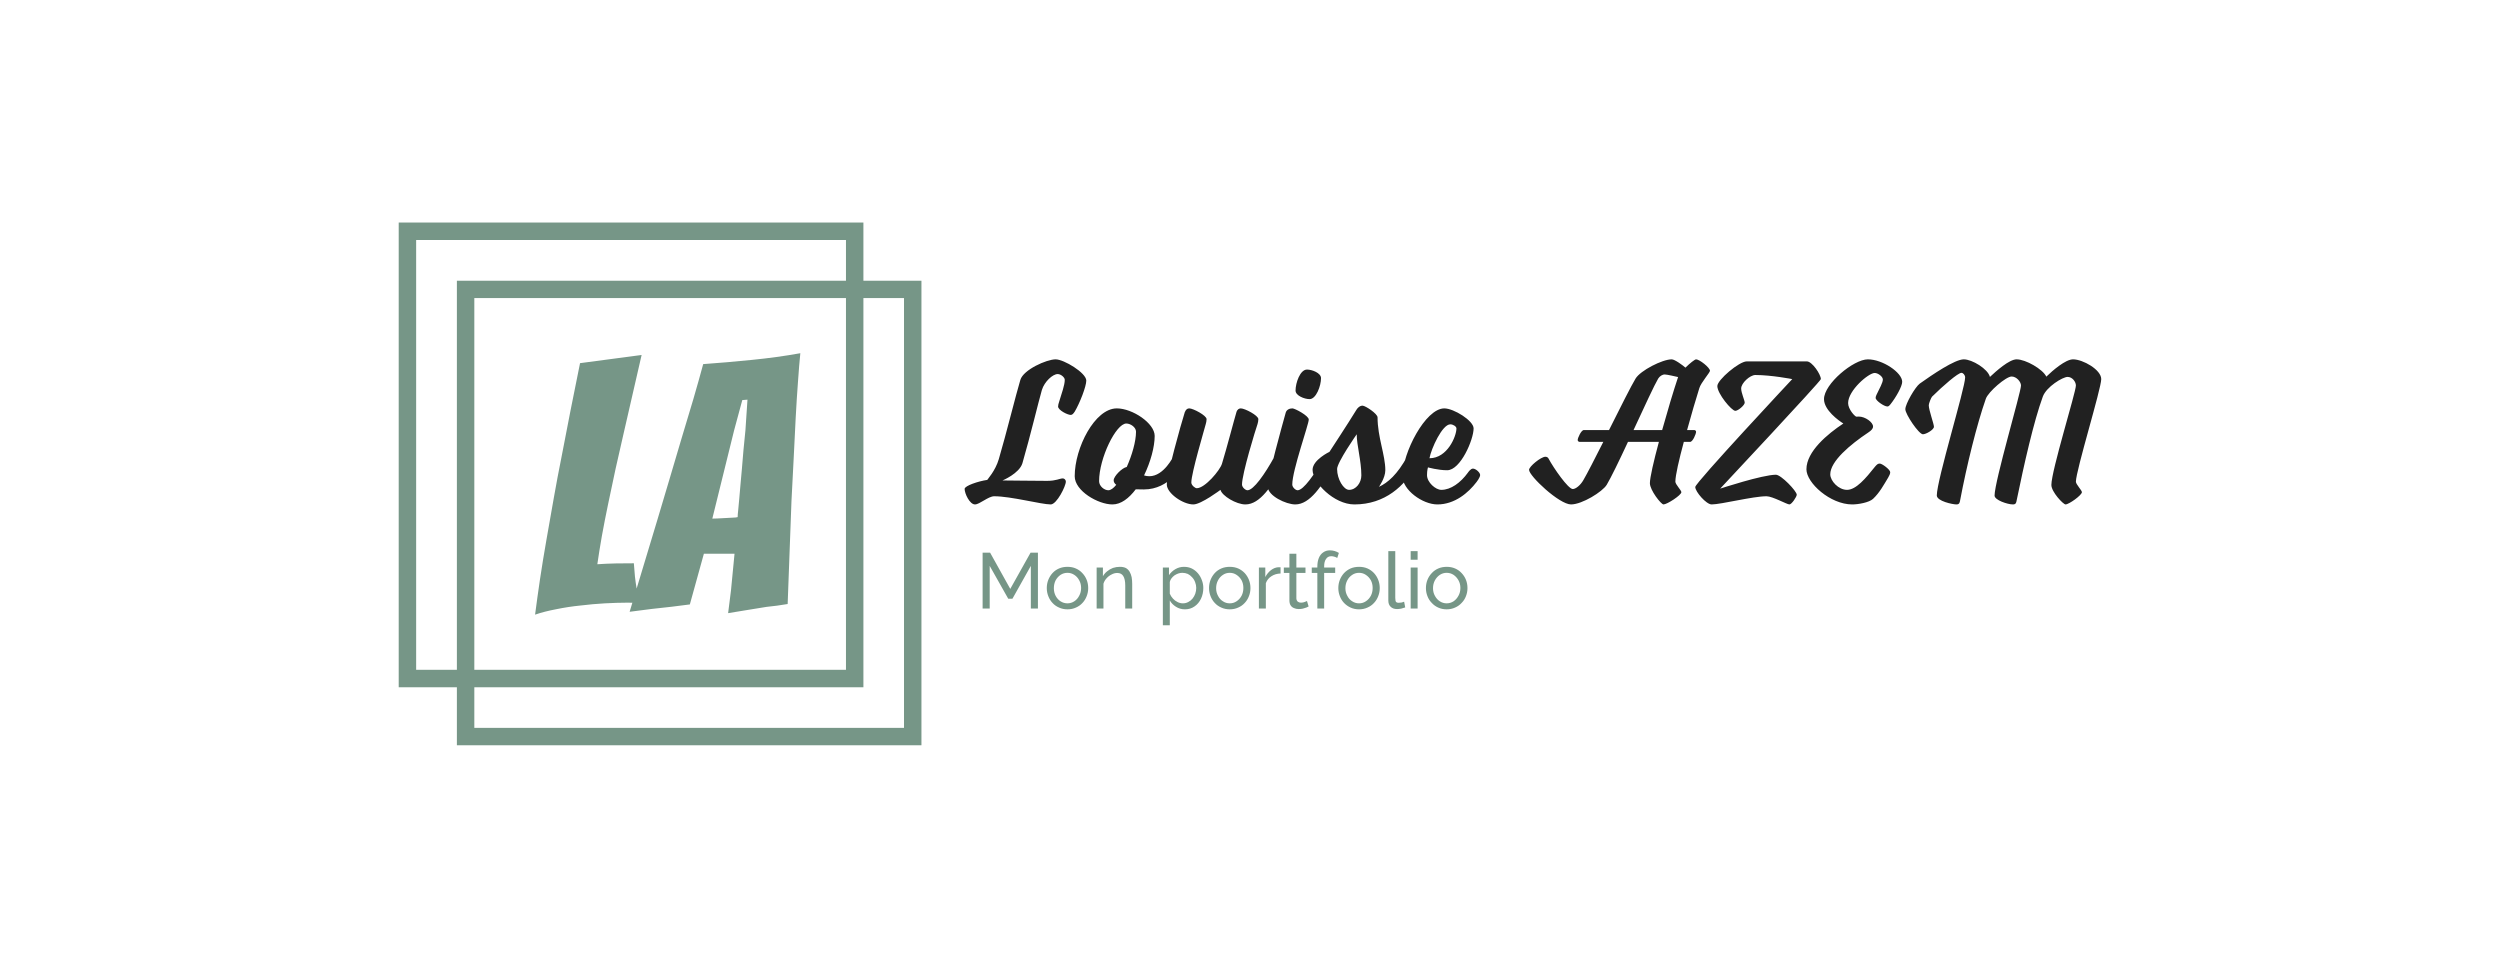 <svg xmlns="http://www.w3.org/2000/svg" version="1.1" xmlns:xlink="http://www.w3.org/1999/xlink" xmlns:svgjs="http://svgjs.dev/svgjs" viewBox="0 0 14.13 5.47"><g transform="matrix(0.77,0,0,0.77,5.516,2.031)"><g clip-path="url(#SvgjsClipPath11292)"><g clip-path="url(#SvgjsClipPath11290fd59f088-3693-4061-969b-e59ba2d82301)"><path d=" M -0.954 -0.876 L -4.109 -0.876 L -4.109 2.279 L -0.954 2.279 Z M -4.237 -1.004 L -4.237 2.407 L -0.826 2.407 L -0.826 -1.004 Z" fill="#769687" transform="matrix(1,0,0,1,0,0)" fill-rule="evenodd"></path></g><g clip-path="url(#SvgjsClipPath11290fd59f088-3693-4061-969b-e59ba2d82301)"><path d=" M -0.528 -0.45 L -3.682 -0.45 L -3.682 2.705 L -0.528 2.705 Z M -3.81 -0.577 L -3.81 2.833 L -0.4 2.833 L -0.4 -0.577 Z" fill="#769687" transform="matrix(1,0,0,1,0,0)" fill-rule="evenodd"></path></g><path d=" M -2.724 1.791 C -2.783 1.794 -2.843 1.8 -2.903 1.807 C -2.963 1.813 -3.022 1.822 -3.08 1.834 C -3.138 1.845 -3.19 1.858 -3.236 1.874 C -3.226 1.796 -3.214 1.71 -3.2 1.615 C -3.186 1.521 -3.17 1.423 -3.152 1.321 C -3.134 1.22 -3.116 1.117 -3.098 1.014 C -3.08 0.911 -3.061 0.812 -3.042 0.717 C -2.999 0.492 -2.954 0.262 -2.906 0.028 L -2.454 -0.032 C -2.5 0.168 -2.545 0.362 -2.588 0.552 C -2.607 0.633 -2.626 0.717 -2.645 0.803 C -2.664 0.89 -2.682 0.975 -2.699 1.058 C -2.716 1.14 -2.732 1.22 -2.746 1.298 C -2.759 1.375 -2.771 1.444 -2.779 1.504 C -2.736 1.501 -2.69 1.499 -2.641 1.498 C -2.592 1.497 -2.548 1.497 -2.511 1.497 C -2.509 1.529 -2.506 1.562 -2.503 1.594 C -2.499 1.625 -2.496 1.654 -2.491 1.68 C -2.487 1.706 -2.484 1.729 -2.481 1.748 C -2.478 1.768 -2.476 1.782 -2.474 1.788 C -2.488 1.788 -2.502 1.788 -2.514 1.787 C -2.527 1.786 -2.541 1.786 -2.555 1.786 C -2.608 1.786 -2.664 1.788 -2.724 1.791 M -1.679 1.84 C -1.731 1.849 -1.777 1.856 -1.819 1.863 C -1.812 1.807 -1.805 1.751 -1.798 1.696 C -1.793 1.647 -1.788 1.599 -1.784 1.551 C -1.78 1.503 -1.776 1.461 -1.772 1.427 L -1.997 1.427 L -2.1 1.799 C -2.138 1.804 -2.183 1.81 -2.234 1.816 C -2.286 1.822 -2.334 1.827 -2.379 1.832 C -2.434 1.839 -2.488 1.846 -2.542 1.853 C -2.473 1.624 -2.405 1.399 -2.338 1.177 C -2.31 1.084 -2.281 0.986 -2.251 0.885 C -2.221 0.783 -2.191 0.682 -2.161 0.581 C -2.131 0.481 -2.102 0.384 -2.074 0.291 C -2.047 0.198 -2.023 0.113 -2.002 0.035 C -1.885 0.027 -1.766 0.016 -1.644 0.004 C -1.523 -0.008 -1.405 -0.024 -1.289 -0.045 C -1.295 0.01 -1.3 0.079 -1.306 0.161 C -1.312 0.242 -1.318 0.331 -1.323 0.428 C -1.328 0.524 -1.333 0.625 -1.338 0.73 C -1.344 0.835 -1.349 0.938 -1.354 1.04 C -1.363 1.277 -1.372 1.529 -1.382 1.796 C -1.434 1.805 -1.486 1.812 -1.537 1.817 C -1.58 1.824 -1.628 1.831 -1.679 1.84 M -1.935 1.169 C -1.928 1.169 -1.916 1.168 -1.897 1.168 C -1.879 1.167 -1.86 1.166 -1.841 1.165 C -1.821 1.164 -1.802 1.163 -1.785 1.162 C -1.768 1.162 -1.756 1.16 -1.749 1.158 C -1.749 1.148 -1.748 1.131 -1.745 1.106 C -1.743 1.081 -1.74 1.052 -1.737 1.02 C -1.735 0.989 -1.732 0.954 -1.728 0.916 C -1.725 0.878 -1.721 0.841 -1.718 0.805 C -1.711 0.717 -1.703 0.622 -1.692 0.521 L -1.677 0.296 L -1.715 0.299 L -1.775 0.521 L -1.935 1.169" fill="#769687" transform="matrix(1,0,0,1,0,0)" fill-rule="nonzero"></path></g><g><path d=" M 0.81 0.156 C 0.81 0.099 0.645 -2.220446049250313e-16 0.585 -2.220446049250313e-16 C 0.519 -2.220446049250313e-16 0.348 0.076 0.326 0.151 C 0.295 0.253 0.221 0.553 0.168 0.732 C 0.143 0.819 0.081 0.885 0.083 0.885 C 0.019 0.894 -0.083 0.928 -0.083 0.951 C -0.083 0.985 -0.046 1.065 -0.007 1.065 C 0.027 1.065 0.091 1.005 0.134 1.005 C 0.258 1.005 0.48 1.065 0.549 1.065 C 0.593 1.065 0.66 0.931 0.66 0.897 C 0.66 0.885 0.649 0.874 0.638 0.874 C 0.614 0.874 0.591 0.892 0.522 0.892 C 0.418 0.892 0.247 0.889 0.195 0.889 C 0.195 0.889 0.318 0.838 0.341 0.763 C 0.401 0.556 0.458 0.315 0.484 0.225 C 0.503 0.163 0.564 0.108 0.6 0.108 C 0.624 0.108 0.652 0.133 0.652 0.15 C 0.652 0.19 0.629 0.25 0.612 0.307 C 0.606 0.325 0.603 0.336 0.603 0.346 C 0.603 0.373 0.672 0.408 0.696 0.408 C 0.708 0.408 0.716 0.397 0.725 0.384 C 0.762 0.322 0.81 0.199 0.81 0.156 M 1.515 0.778 C 1.515 0.778 1.536 0.744 1.536 0.726 C 1.536 0.708 1.503 0.684 1.482 0.684 C 1.464 0.684 1.45 0.711 1.45 0.711 C 1.45 0.711 1.38 0.858 1.273 0.858 C 1.259 0.858 1.246 0.856 1.234 0.852 C 1.282 0.753 1.312 0.642 1.312 0.562 C 1.312 0.469 1.149 0.36 1.034 0.36 C 0.873 0.36 0.725 0.649 0.725 0.858 C 0.725 0.966 0.897 1.065 1.002 1.065 C 1.065 1.065 1.123 1.02 1.173 0.954 C 1.194 0.955 1.215 0.955 1.233 0.955 C 1.423 0.955 1.515 0.778 1.515 0.778 M 0.904 0.894 C 0.904 0.726 1.028 0.471 1.104 0.471 C 1.134 0.471 1.175 0.498 1.175 0.531 C 1.175 0.603 1.145 0.705 1.107 0.79 C 1.073 0.796 1.011 0.858 1.011 0.888 C 1.011 0.901 1.018 0.912 1.03 0.921 C 1.01 0.946 0.989 0.961 0.972 0.961 C 0.942 0.961 0.904 0.931 0.904 0.894 M 1.978 1.065 C 2.086 1.065 2.173 0.928 2.257 0.778 C 2.257 0.778 2.277 0.744 2.277 0.726 C 2.277 0.708 2.245 0.684 2.226 0.684 C 2.206 0.684 2.193 0.711 2.193 0.711 C 2.119 0.846 2.037 0.961 1.993 0.961 C 1.978 0.961 1.953 0.939 1.953 0.919 C 1.953 0.84 2.053 0.514 2.067 0.475 C 2.07 0.466 2.073 0.45 2.073 0.439 C 2.073 0.412 1.974 0.36 1.944 0.36 C 1.932 0.36 1.918 0.367 1.912 0.388 C 1.893 0.451 1.843 0.645 1.806 0.766 C 1.792 0.814 1.681 0.946 1.621 0.946 C 1.608 0.946 1.581 0.924 1.581 0.904 C 1.581 0.835 1.677 0.514 1.687 0.475 C 1.69 0.466 1.693 0.45 1.693 0.439 C 1.693 0.412 1.594 0.36 1.566 0.36 C 1.552 0.36 1.542 0.367 1.533 0.388 C 1.503 0.483 1.401 0.849 1.401 0.919 C 1.401 0.982 1.518 1.065 1.596 1.065 C 1.653 1.065 1.795 0.958 1.795 0.958 C 1.806 1.002 1.911 1.065 1.978 1.065 M 2.449 0.292 C 2.497 0.292 2.533 0.195 2.533 0.138 C 2.533 0.1 2.467 0.075 2.43 0.075 C 2.38 0.075 2.346 0.172 2.346 0.229 C 2.346 0.267 2.412 0.292 2.449 0.292 M 2.142 0.934 C 2.142 1.002 2.277 1.065 2.344 1.065 C 2.452 1.065 2.542 0.928 2.623 0.778 C 2.623 0.778 2.644 0.744 2.644 0.726 C 2.644 0.708 2.613 0.684 2.593 0.684 C 2.574 0.684 2.562 0.711 2.562 0.711 C 2.485 0.846 2.404 0.961 2.361 0.961 C 2.346 0.961 2.322 0.939 2.322 0.919 C 2.322 0.814 2.443 0.477 2.443 0.442 C 2.443 0.414 2.341 0.36 2.323 0.36 C 2.301 0.36 2.28 0.37 2.274 0.391 C 2.248 0.484 2.142 0.864 2.142 0.934 M 2.795 0.55 C 2.795 0.631 2.829 0.744 2.829 0.852 C 2.829 0.906 2.79 0.958 2.739 0.958 C 2.699 0.958 2.651 0.88 2.651 0.805 C 2.651 0.756 2.795 0.55 2.795 0.55 M 2.958 0.936 C 2.958 0.936 3.005 0.871 3.005 0.814 C 3.005 0.702 2.948 0.571 2.948 0.426 C 2.948 0.399 2.858 0.34 2.838 0.34 C 2.817 0.34 2.799 0.358 2.79 0.375 C 2.739 0.459 2.595 0.679 2.595 0.679 C 2.595 0.679 2.471 0.738 2.471 0.811 C 2.471 0.904 2.628 1.065 2.778 1.065 C 3.003 1.065 3.149 0.928 3.231 0.778 C 3.231 0.778 3.251 0.744 3.251 0.726 C 3.251 0.708 3.219 0.684 3.2 0.684 C 3.18 0.684 3.167 0.711 3.167 0.711 C 3.093 0.846 3.023 0.906 2.958 0.936 M 3.329 0.726 C 3.342 0.655 3.423 0.477 3.482 0.477 C 3.503 0.477 3.527 0.493 3.527 0.507 C 3.527 0.564 3.461 0.726 3.329 0.726 M 3.311 0.85 C 3.311 0.814 3.318 0.793 3.318 0.793 C 3.318 0.793 3.392 0.814 3.459 0.814 C 3.557 0.814 3.653 0.589 3.653 0.507 C 3.653 0.45 3.507 0.36 3.438 0.36 C 3.299 0.36 3.131 0.688 3.131 0.858 C 3.131 0.958 3.278 1.065 3.387 1.065 C 3.515 1.065 3.615 0.979 3.675 0.9 C 3.675 0.9 3.701 0.867 3.701 0.849 C 3.701 0.831 3.669 0.802 3.648 0.802 C 3.63 0.802 3.611 0.832 3.611 0.832 C 3.557 0.906 3.486 0.958 3.416 0.958 C 3.374 0.958 3.311 0.903 3.311 0.85 M 5.242 0.606 C 5.262 0.606 5.286 0.547 5.286 0.532 C 5.286 0.523 5.278 0.519 5.272 0.519 L 5.22 0.519 C 5.25 0.408 5.284 0.295 5.31 0.211 C 5.322 0.171 5.388 0.097 5.388 0.084 C 5.388 0.061 5.311 -2.220446049250313e-16 5.286 -2.220446049250313e-16 C 5.277 -2.220446049250313e-16 5.241 0.028 5.208 0.061 C 5.19 0.045 5.13 -2.220446049250313e-16 5.107 -2.220446049250313e-16 C 5.038 -2.220446049250313e-16 4.878 0.082 4.842 0.141 C 4.812 0.19 4.729 0.355 4.647 0.519 L 4.462 0.519 C 4.443 0.519 4.417 0.577 4.417 0.592 C 4.417 0.601 4.425 0.606 4.432 0.606 L 4.605 0.606 C 4.543 0.729 4.486 0.84 4.459 0.886 C 4.437 0.925 4.402 0.952 4.381 0.952 C 4.347 0.952 4.239 0.796 4.204 0.73 C 4.2 0.721 4.192 0.715 4.18 0.715 C 4.147 0.715 4.06 0.787 4.06 0.811 C 4.06 0.856 4.282 1.065 4.368 1.065 C 4.449 1.065 4.599 0.972 4.63 0.921 C 4.66 0.871 4.722 0.744 4.786 0.606 L 5.013 0.606 C 4.975 0.747 4.947 0.868 4.947 0.909 C 4.947 0.96 5.029 1.065 5.047 1.065 C 5.073 1.065 5.178 0.997 5.178 0.975 C 5.178 0.961 5.134 0.918 5.134 0.898 C 5.134 0.852 5.161 0.736 5.196 0.606 M 5.154 0.13 C 5.119 0.235 5.076 0.379 5.037 0.519 L 4.827 0.519 C 4.905 0.351 4.981 0.186 5.008 0.141 C 5.019 0.124 5.038 0.111 5.056 0.111 C 5.073 0.111 5.14 0.127 5.154 0.13 M 5.992 0.145 C 5.992 0.145 5.28 0.906 5.28 0.937 C 5.28 0.972 5.361 1.065 5.4 1.065 C 5.469 1.065 5.703 1.005 5.803 1.005 C 5.847 1.005 5.953 1.065 5.971 1.065 C 5.988 1.065 6.025 1.008 6.025 0.994 C 6.025 0.967 5.91 0.847 5.872 0.847 C 5.773 0.847 5.463 0.949 5.463 0.949 C 5.463 0.949 6.202 0.16 6.202 0.145 C 6.202 0.111 6.138 0.015 6.099 0.015 L 5.658 0.015 C 5.602 0.015 5.442 0.151 5.442 0.196 C 5.442 0.252 5.547 0.378 5.574 0.378 C 5.595 0.378 5.643 0.336 5.643 0.318 C 5.643 0.301 5.617 0.246 5.617 0.214 C 5.617 0.174 5.682 0.115 5.721 0.115 C 5.839 0.115 5.992 0.145 5.992 0.145 M 6.394 0.958 C 6.331 0.958 6.271 0.892 6.271 0.844 C 6.271 0.748 6.418 0.625 6.55 0.537 C 6.571 0.523 6.585 0.51 6.585 0.493 C 6.585 0.462 6.528 0.42 6.48 0.42 C 6.474 0.42 6.469 0.42 6.463 0.421 C 6.453 0.421 6.402 0.367 6.402 0.321 C 6.402 0.228 6.552 0.1 6.597 0.1 C 6.622 0.1 6.657 0.127 6.657 0.148 C 6.657 0.171 6.634 0.211 6.61 0.261 C 6.606 0.27 6.604 0.276 6.604 0.283 C 6.604 0.303 6.666 0.346 6.69 0.346 C 6.697 0.346 6.702 0.343 6.712 0.331 C 6.753 0.28 6.799 0.198 6.799 0.165 C 6.799 0.097 6.655 -2.220446049250313e-16 6.547 -2.220446049250313e-16 C 6.442 -2.220446049250313e-16 6.225 0.18 6.225 0.292 C 6.225 0.373 6.333 0.45 6.367 0.471 C 6.252 0.547 6.096 0.676 6.096 0.807 C 6.096 0.907 6.271 1.065 6.432 1.065 C 6.477 1.065 6.556 1.051 6.585 1.024 C 6.633 0.979 6.664 0.921 6.696 0.868 C 6.705 0.853 6.711 0.84 6.711 0.828 C 6.711 0.81 6.652 0.765 6.634 0.765 C 6.619 0.765 6.612 0.774 6.601 0.786 C 6.531 0.874 6.46 0.958 6.394 0.958 M 6.994 0.337 C 6.994 0.324 7.011 0.282 7.018 0.274 C 7.101 0.192 7.209 0.099 7.234 0.099 C 7.246 0.099 7.261 0.115 7.261 0.133 C 7.261 0.21 7.053 0.886 7.053 0.999 C 7.053 1.041 7.17 1.065 7.197 1.065 C 7.218 1.065 7.221 1.053 7.224 1.036 C 7.273 0.777 7.347 0.477 7.413 0.289 C 7.431 0.238 7.561 0.126 7.602 0.126 C 7.639 0.126 7.671 0.166 7.671 0.192 C 7.671 0.241 7.477 0.895 7.477 1 C 7.477 1.033 7.572 1.065 7.612 1.065 C 7.633 1.065 7.636 1.053 7.639 1.036 C 7.693 0.772 7.765 0.454 7.831 0.274 C 7.857 0.202 7.977 0.129 8.013 0.129 C 8.049 0.129 8.074 0.166 8.074 0.192 C 8.074 0.241 7.894 0.817 7.894 0.922 C 7.894 0.973 7.981 1.065 7.998 1.065 C 8.023 1.065 8.118 0.997 8.118 0.975 C 8.118 0.961 8.074 0.918 8.074 0.898 C 8.074 0.817 8.26 0.216 8.26 0.145 C 8.26 0.076 8.125 -2.220446049250313e-16 8.053 -2.220446049250313e-16 C 7.998 -2.220446049250313e-16 7.903 0.082 7.857 0.127 C 7.831 0.072 7.705 -2.220446049250313e-16 7.639 -2.220446049250313e-16 C 7.584 -2.220446049250313e-16 7.488 0.087 7.443 0.129 C 7.428 0.07 7.312 -2.220446049250313e-16 7.251 -2.220446049250313e-16 C 7.185 -2.220446049250313e-16 7.021 0.112 6.928 0.178 C 6.895 0.202 6.822 0.327 6.822 0.366 C 6.822 0.403 6.921 0.55 6.951 0.55 C 6.975 0.55 7.032 0.516 7.032 0.495 C 7.032 0.474 6.994 0.372 6.994 0.337" fill="#212121" fill-rule="nonzero"></path></g><g><path d=" M 0.403 1.829 L 0.403 1.516 L 0.268 1.757 L 0.237 1.757 L 0.101 1.516 L 0.101 1.829 L 0.049 1.829 L 0.049 1.419 L 0.104 1.419 L 0.252 1.685 L 0.401 1.419 L 0.455 1.419 L 0.455 1.829 L 0.403 1.829 M 0.672 1.835 Q 0.638 1.835 0.61 1.822 Q 0.582 1.81 0.562 1.788 Q 0.542 1.767 0.531 1.738 Q 0.52 1.71 0.52 1.679 Q 0.52 1.647 0.531 1.619 Q 0.542 1.591 0.562 1.569 Q 0.582 1.547 0.61 1.535 Q 0.638 1.523 0.672 1.523 Q 0.706 1.523 0.733 1.535 Q 0.761 1.547 0.781 1.569 Q 0.802 1.591 0.813 1.619 Q 0.824 1.647 0.824 1.679 Q 0.824 1.71 0.813 1.738 Q 0.802 1.767 0.782 1.788 Q 0.762 1.81 0.734 1.822 Q 0.706 1.835 0.672 1.835 M 0.572 1.68 Q 0.572 1.711 0.585 1.736 Q 0.599 1.762 0.621 1.776 Q 0.644 1.791 0.672 1.791 Q 0.699 1.791 0.722 1.776 Q 0.745 1.761 0.758 1.735 Q 0.772 1.71 0.772 1.678 Q 0.772 1.647 0.758 1.622 Q 0.745 1.597 0.722 1.582 Q 0.699 1.567 0.672 1.567 Q 0.644 1.567 0.621 1.582 Q 0.599 1.597 0.585 1.622 Q 0.572 1.648 0.572 1.68 M 1.147 1.829 L 1.096 1.829 L 1.096 1.661 Q 1.096 1.613 1.081 1.59 Q 1.067 1.568 1.037 1.568 Q 1.016 1.568 0.996 1.579 Q 0.975 1.589 0.959 1.607 Q 0.943 1.624 0.936 1.647 L 0.936 1.829 L 0.886 1.829 L 0.886 1.528 L 0.932 1.528 L 0.932 1.592 Q 0.944 1.571 0.963 1.556 Q 0.982 1.54 1.006 1.531 Q 1.03 1.523 1.057 1.523 Q 1.083 1.523 1.101 1.532 Q 1.118 1.542 1.128 1.559 Q 1.138 1.576 1.143 1.599 Q 1.147 1.622 1.147 1.649 L 1.147 1.829 M 1.534 1.835 Q 1.497 1.835 1.468 1.816 Q 1.439 1.798 1.423 1.77 L 1.423 1.952 L 1.372 1.952 L 1.372 1.528 L 1.417 1.528 L 1.417 1.584 Q 1.435 1.557 1.464 1.54 Q 1.493 1.523 1.527 1.523 Q 1.558 1.523 1.584 1.535 Q 1.61 1.548 1.629 1.57 Q 1.648 1.592 1.658 1.62 Q 1.669 1.648 1.669 1.678 Q 1.669 1.721 1.652 1.757 Q 1.635 1.793 1.604 1.814 Q 1.574 1.835 1.534 1.835 M 1.519 1.791 Q 1.541 1.791 1.559 1.781 Q 1.577 1.772 1.59 1.756 Q 1.603 1.74 1.61 1.72 Q 1.617 1.7 1.617 1.678 Q 1.617 1.656 1.609 1.636 Q 1.602 1.616 1.587 1.6 Q 1.573 1.584 1.555 1.575 Q 1.536 1.567 1.514 1.567 Q 1.5 1.567 1.485 1.572 Q 1.471 1.577 1.457 1.586 Q 1.444 1.596 1.435 1.608 Q 1.426 1.62 1.423 1.634 L 1.423 1.72 Q 1.431 1.74 1.446 1.756 Q 1.46 1.772 1.479 1.781 Q 1.498 1.791 1.519 1.791 M 1.863 1.835 Q 1.829 1.835 1.801 1.822 Q 1.773 1.81 1.753 1.788 Q 1.733 1.767 1.722 1.738 Q 1.711 1.71 1.711 1.679 Q 1.711 1.647 1.722 1.619 Q 1.733 1.591 1.753 1.569 Q 1.773 1.547 1.801 1.535 Q 1.829 1.523 1.863 1.523 Q 1.897 1.523 1.925 1.535 Q 1.952 1.547 1.973 1.569 Q 1.993 1.591 2.004 1.619 Q 2.015 1.647 2.015 1.679 Q 2.015 1.71 2.004 1.738 Q 1.993 1.767 1.973 1.788 Q 1.953 1.81 1.925 1.822 Q 1.897 1.835 1.863 1.835 M 1.763 1.68 Q 1.763 1.711 1.777 1.736 Q 1.79 1.762 1.813 1.776 Q 1.835 1.791 1.863 1.791 Q 1.891 1.791 1.913 1.776 Q 1.936 1.761 1.95 1.735 Q 1.963 1.71 1.963 1.678 Q 1.963 1.647 1.95 1.622 Q 1.936 1.597 1.913 1.582 Q 1.891 1.567 1.863 1.567 Q 1.835 1.567 1.813 1.582 Q 1.79 1.597 1.777 1.622 Q 1.763 1.648 1.763 1.68 M 2.236 1.572 Q 2.198 1.573 2.169 1.592 Q 2.14 1.61 2.128 1.643 L 2.128 1.829 L 2.077 1.829 L 2.077 1.528 L 2.124 1.528 L 2.124 1.598 Q 2.14 1.567 2.166 1.547 Q 2.191 1.528 2.219 1.526 Q 2.225 1.526 2.229 1.526 Q 2.233 1.526 2.236 1.526 L 2.236 1.572 M 2.442 1.814 Q 2.436 1.817 2.425 1.822 Q 2.414 1.826 2.399 1.83 Q 2.385 1.833 2.369 1.833 Q 2.35 1.833 2.335 1.826 Q 2.319 1.82 2.31 1.806 Q 2.301 1.792 2.301 1.77 L 2.301 1.568 L 2.26 1.568 L 2.26 1.528 L 2.301 1.528 L 2.301 1.427 L 2.352 1.427 L 2.352 1.528 L 2.419 1.528 L 2.419 1.568 L 2.352 1.568 L 2.352 1.755 Q 2.353 1.771 2.363 1.779 Q 2.372 1.786 2.386 1.786 Q 2.401 1.786 2.413 1.781 Q 2.426 1.776 2.43 1.774 L 2.442 1.814 M 2.506 1.829 L 2.506 1.568 L 2.465 1.568 L 2.465 1.528 L 2.506 1.528 L 2.506 1.522 Q 2.506 1.485 2.517 1.458 Q 2.528 1.431 2.549 1.417 Q 2.57 1.402 2.598 1.402 Q 2.616 1.402 2.633 1.407 Q 2.65 1.412 2.664 1.421 L 2.652 1.458 Q 2.643 1.452 2.632 1.449 Q 2.62 1.445 2.608 1.445 Q 2.583 1.445 2.57 1.465 Q 2.556 1.484 2.556 1.52 L 2.556 1.528 L 2.637 1.528 L 2.637 1.568 L 2.556 1.568 L 2.556 1.829 L 2.506 1.829 M 2.812 1.835 Q 2.778 1.835 2.75 1.822 Q 2.723 1.81 2.702 1.788 Q 2.682 1.767 2.671 1.738 Q 2.66 1.71 2.66 1.679 Q 2.66 1.647 2.671 1.619 Q 2.682 1.591 2.702 1.569 Q 2.723 1.547 2.75 1.535 Q 2.778 1.523 2.813 1.523 Q 2.846 1.523 2.874 1.535 Q 2.901 1.547 2.922 1.569 Q 2.942 1.591 2.953 1.619 Q 2.964 1.647 2.964 1.679 Q 2.964 1.71 2.953 1.738 Q 2.942 1.767 2.922 1.788 Q 2.902 1.81 2.874 1.822 Q 2.846 1.835 2.812 1.835 M 2.712 1.68 Q 2.712 1.711 2.726 1.736 Q 2.739 1.762 2.762 1.776 Q 2.784 1.791 2.812 1.791 Q 2.84 1.791 2.862 1.776 Q 2.885 1.761 2.899 1.735 Q 2.912 1.71 2.912 1.678 Q 2.912 1.647 2.899 1.622 Q 2.885 1.597 2.862 1.582 Q 2.84 1.567 2.812 1.567 Q 2.784 1.567 2.762 1.582 Q 2.739 1.597 2.726 1.622 Q 2.712 1.648 2.712 1.68 M 3.027 1.408 L 3.078 1.408 L 3.078 1.751 Q 3.078 1.776 3.085 1.782 Q 3.092 1.787 3.102 1.787 Q 3.114 1.787 3.125 1.785 Q 3.136 1.782 3.143 1.779 L 3.151 1.821 Q 3.138 1.826 3.121 1.83 Q 3.104 1.833 3.091 1.833 Q 3.061 1.833 3.044 1.816 Q 3.027 1.8 3.027 1.77 L 3.027 1.408 M 3.191 1.829 L 3.191 1.528 L 3.242 1.528 L 3.242 1.829 L 3.191 1.829 M 3.191 1.471 L 3.191 1.408 L 3.242 1.408 L 3.242 1.471 L 3.191 1.471 M 3.455 1.835 Q 3.421 1.835 3.393 1.822 Q 3.366 1.81 3.346 1.788 Q 3.325 1.767 3.314 1.738 Q 3.303 1.71 3.303 1.679 Q 3.303 1.647 3.314 1.619 Q 3.325 1.591 3.346 1.569 Q 3.366 1.547 3.394 1.535 Q 3.422 1.523 3.456 1.523 Q 3.489 1.523 3.517 1.535 Q 3.545 1.547 3.565 1.569 Q 3.586 1.591 3.597 1.619 Q 3.608 1.647 3.608 1.679 Q 3.608 1.71 3.597 1.738 Q 3.586 1.767 3.565 1.788 Q 3.545 1.81 3.517 1.822 Q 3.489 1.835 3.455 1.835 M 3.355 1.68 Q 3.355 1.711 3.369 1.736 Q 3.383 1.762 3.405 1.776 Q 3.428 1.791 3.455 1.791 Q 3.483 1.791 3.506 1.776 Q 3.528 1.761 3.542 1.735 Q 3.556 1.71 3.556 1.678 Q 3.556 1.647 3.542 1.622 Q 3.528 1.597 3.506 1.582 Q 3.483 1.567 3.455 1.567 Q 3.428 1.567 3.405 1.582 Q 3.383 1.597 3.369 1.622 Q 3.355 1.648 3.355 1.68" fill="#769687" fill-rule="nonzero"></path></g></g><defs><clipPath id="SvgjsClipPath11292"><path d=" M -4.237 -1.004 h 3.837 v 3.837 h -3.837 Z"></path></clipPath><clipPath id="SvgjsClipPath11290fd59f088-3693-4061-969b-e59ba2d82301"><path d=" M -4.237 -1.004 L -0.4 -1.004 L -0.4 2.833 L -4.237 2.833 Z"></path></clipPath></defs></svg>